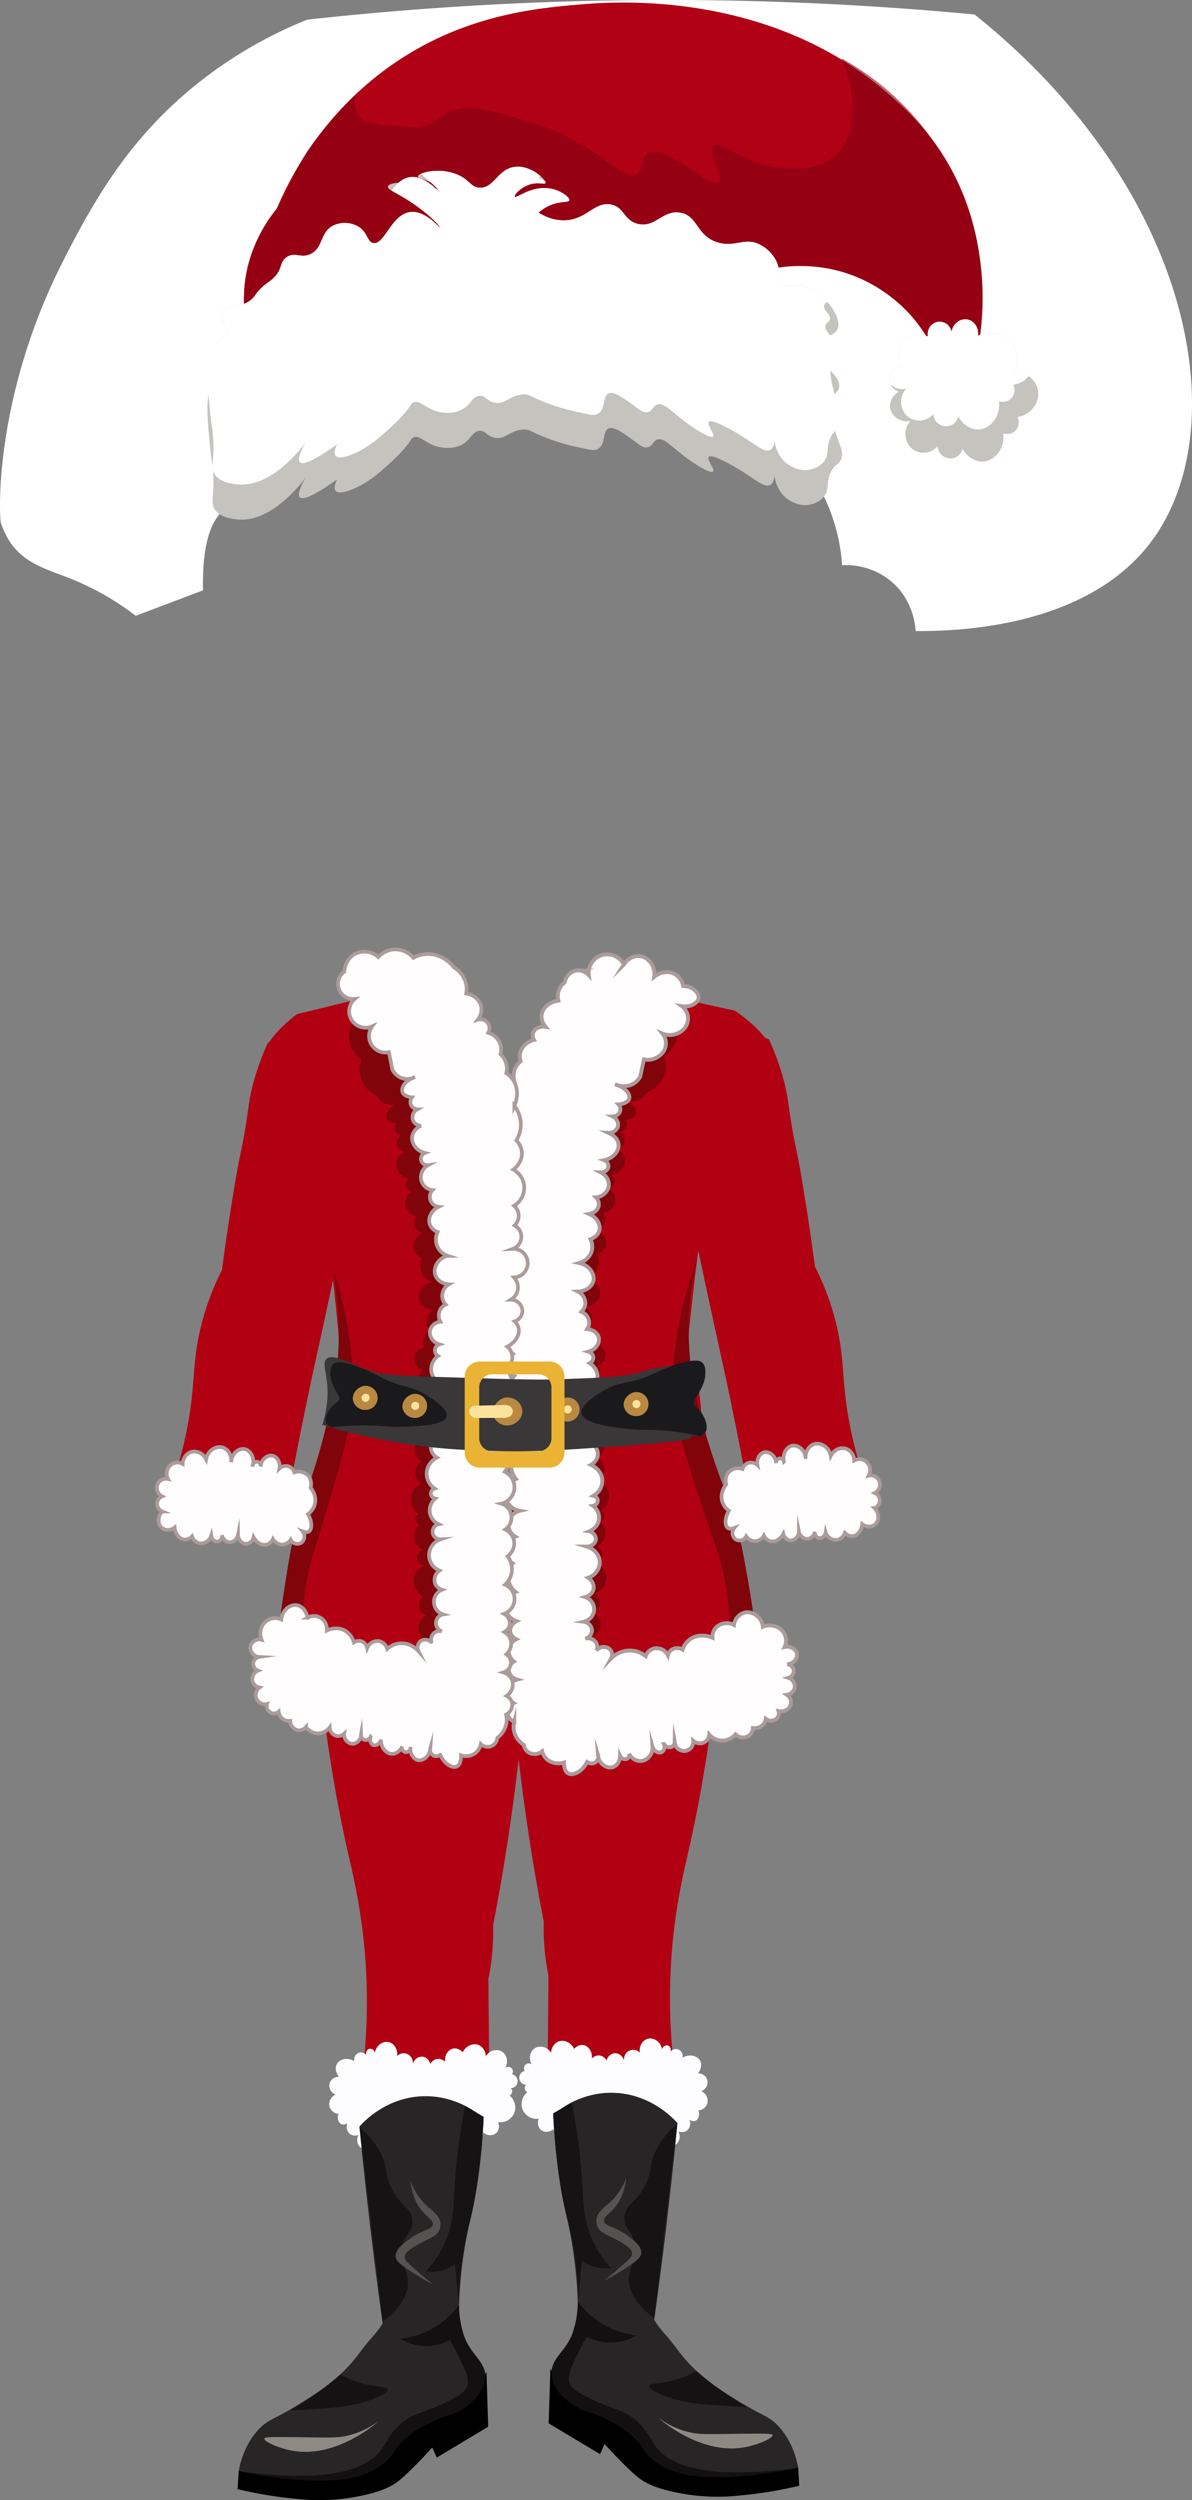 <svg id="costumes" xmlns="http://www.w3.org/2000/svg" viewBox="0 0 752.44 1577.21"><rect x="0" y="0" width="752.44" height="1577.21" fill="#808080" stroke="none"/><g id="_5" data-name="5"><path d="M704.77,1031.51c-5.17,61.76-13.63,107.07-20.6,137.52-3.48,15.23-10.47,43.72-11.53,82.69a369.51,369.51,0,0,0,2.47,54l-79.93,12.65q.32-35.37.62-70.76c-.91-4.49-1.7-9.43-2.24-14.77a153.43,153.43,0,0,1-.75-19.31q-5.58-28.68-10.17-59.41a1333.54,1333.54,0,0,1-13-133.92,143.93,143.93,0,0,1,135.09,11.31Z" transform="translate(-249.58 -1.23)" fill="#b20013"/><path d="M640.5,1347.06c-4.34,8.46-10.12,12.53-12.91,11.25-2.38-1.1-3.06-6.32-2.2-12.09a4.55,4.55,0,0,1-4.8,4.5,4.65,4.65,0,0,1-3.44-5.91c.86,4.16-2.09,7.9-5.49,8.16s-6.88-3-6.59-7.32a3.13,3.13,0,0,1-6-1.4c-2.65,2.48-6.51,2.32-8.52.14a6.2,6.2,0,0,1-.82-6.61,9.58,9.58,0,0,1-10.58-6.61,9.79,9.79,0,0,1,3.3-10.12,3,3,0,0,1-1.65-3,2.79,2.79,0,0,1,1-1.68,4.4,4.4,0,0,1-4.39-3.66,4.48,4.48,0,0,1,3.43-5.06,3.23,3.23,0,0,1,.14-3.66,3.1,3.1,0,0,1,4.26-.42c-2-3.42-1.25-7.6,1.23-9.7,3-2.57,8.41-1.83,11,2.39a8,8,0,0,1,4.26-7c3.45-1.59,8.18.15,10.3,4.5.18-.21,2.71-3,5.9-2.4s5.7,4.17,5.22,8.44a5.8,5.8,0,0,1,5.77-1.69,6,6,0,0,1,3.57,3.1,5.92,5.92,0,0,1,4.53-4.64c2.81-.49,5.83,1.57,6.59,4.92a6,6,0,0,1,3-6.47,5.75,5.75,0,0,1,6.87,1.13c-.64-4.05,1.65-7.77,4.81-8.72,3.77-1.15,8.5,1.76,9.2,6.75a3.06,3.06,0,0,1,3.84-2.53,3.1,3.1,0,0,1,1.51,3.79,4.35,4.35,0,0,1,5.09-1.26,4.55,4.55,0,0,1,2.47,5.2c4.51-2.83,9.71-1.18,11.26,2.11,1.07,2.27.42,5.35-1.51,7.73a5.76,5.76,0,0,1,5.9,4.22,5.93,5.93,0,0,1-3.84,7,6.57,6.57,0,0,1,3.84,7.74,6.29,6.29,0,0,1-5.63,4.36c1.13,3,0,5.85-1.92,6.61-1.68.67-3.48-.55-3.71-.71a5.87,5.87,0,0,1-1.65,6.89,5.78,5.78,0,0,1-5.35.57c1.89,3.45.3,7.58-2.61,8.71a5.87,5.87,0,0,1-7.14-3.23,2.36,2.36,0,1,1-4.67,0,3.74,3.74,0,0,1-3.85,2.67,3.83,3.83,0,0,1-3.29-4.08,8.17,8.17,0,0,1-9.07,4.93A8.35,8.35,0,0,1,640.5,1347.06Z" transform="translate(-249.58 -1.23)" fill="#fdfcff"/><path d="M677.22,1340.59q-3.81,39.57-8.9,80.65-2.75,22-5.76,43.56c.49.78,1.24,1.94,2.2,3.29a89.22,89.22,0,0,0,6.38,7.59c4,5,6.53,8.47,9,11.53,11.21,13.84,24.3,21.86,37,29.63,14.37,8.79,18.23,8.57,24.54,15.75,7.38,8.39,10.36,18.1,11.72,25.12a215.94,215.94,0,0,1-58.23,5.25c-14.67-.74-22.55-2.8-29.66-7.5-9-6-6.55-9.38-17.58-18-14.3-11.17-31.13-17.25-31.13-17.25-3.09-1.11-7-2.37-11-6-.95-.87-7-6.45-8.06-13.87-1.59-11.48,10.5-15.79,15.39-32.25.52-1.78,1.83-6.6.73-23.63a283.56,283.56,0,0,0-6.59-45,364.33,364.33,0,0,1-8.43-64.13c3.39-2.95,17.21-14.31,37.72-13.87C660.25,1322,674.76,1337.82,677.22,1340.59Z" transform="translate(-249.58 -1.23)" fill="#272526"/><path d="M753.39,1557.71q.36,5.82.73,11.63a268.87,268.87,0,0,1-44.68,6.75,128.92,128.92,0,0,1-39.92-4.13c-7.35-2-11.78-4.14-15.6-6.72-1-.69-3.89-2.69-12.6-11.52-4.26-4.32-7.69-8-10.07-10.63-1,2.1-1.93,4.21-2.89,6.31L595.91,1530q.55-17.25,1.1-34.5a59,59,0,0,0,13,17.25c14.41,13,26.08,9.54,41.2,23.63,7.93,7.38,5.32,8.89,12.36,14.62,11.86,9.65,25.51,10.48,41.75,11.25A174.14,174.14,0,0,0,753.39,1557.71Z" transform="translate(-249.58 -1.23)"/><path d="M737.28,1537.46c.33,1.8-9.62,6.47-19.23,7.88-27.49,4-52.7-18.48-52.55-18.75A50.45,50.45,0,0,0,684,1535.4c7.39,1.88,11.81,1.38,36.26,1.12C733.9,1536.38,737.09,1536.49,737.28,1537.46Z" transform="translate(-249.58 -1.23)" fill="#8e8a83"/><path d="M721,1519.74c-4.54-.26-12.48-.74-22.52-1.4-6-.4-22.74-1.63-35.44-8.44-1.23-.66-3.78-2.1-3.57-3.38.32-1.92,6.63-1.7,14-3.37a55.78,55.78,0,0,0,15.66-6.19c4.55,3.93,9.67,8,15.38,12.1S715.78,1516.7,721,1519.74Z" transform="translate(-249.58 -1.23)" fill="#151213"/><path d="M614.41,1453.23a52.66,52.66,0,0,0,37.08,21.23,32.39,32.39,0,0,1-19,4.5,31.61,31.61,0,0,1-12.36-3.65c-1.47,2.43-3.43,5.87-5.5,10.12-4.72,9.7-7,14.65-5.49,19.13,1,2.76,3.1,4.47,8.79,7.59,13.5,7.4,20.29,8.06,27.19,11.81,10.68,5.81,14.49,15.13,18.13,20.25,8.17,11.51,29.59,21.73,89,14.06-33.14,6.89-59.84,7.12-73.61,3.1-4.4-1.29-10.55-3.09-16.75-8.16-6.4-5.23-5.68-8.06-12.64-14.62s-14.25-9.94-19.5-12.38c-9.12-4.23-10.18-2.87-17-7-9-5.49-12-10.75-13.18-13.5a17.22,17.22,0,0,1-1.79-7c-.1-7,5-12.15,7.14-14.77C609.21,1478.78,613.82,1469.87,614.41,1453.23Z" transform="translate(-249.58 -1.23)" fill="#121011"/><path d="M677,1341.44a46.86,46.86,0,0,0-14.83,19.68c-2.7,7.05-1.22,8.88-4.12,16-5.5,13.57-13.57,13.8-14.28,22.5-.68,8.31,6.55,9.56,6.86,20.25.27,9.12-4.14,11.8-4.12,19.41,0,5.85,2.83,14.21,16,24.41Q669.79,1402.58,677,1341.44Z" transform="translate(-249.58 -1.23)" fill="#151313"/><path d="M610.56,1327.65a399.79,399.79,0,0,1,6.87,56c.37,8,.63,19.78,7.14,32.91A66.22,66.22,0,0,0,635.28,1432a26.41,26.41,0,0,1-14-2,25.81,25.81,0,0,1-4.39-2.53l-2.47,25.73a200.67,200.67,0,0,0-4.67-43.45c-1.87-8.36-3.81-14.28-6-27.28-1.87-10.86-2.8-20-3.3-25-.91-9.09-1.38-16.93-1.65-23.07Z" transform="translate(-249.58 -1.23)" fill="#151313"/><path d="M644.9,1375c-1,9.12-4,15-7.28,18.85-3.56,4.25-7.13,5.9-6.73,8.58.49,3.28,6.22,3.07,14,8.57,3.94,2.79,9.79,6.92,9.47,11.53-.24,3.49-4.74,6.36-13.73,12-4,2.48-7.44,4.36-9.89,5.62,5.62-4.5,10.22-8.5,13.73-11.67,2.86-2.57,4.17-3.86,4.12-5.62-.09-3.51-5.46-6.35-11.53-9.57-5.37-2.84-8.55-3.65-10.16-7.17a9.46,9.46,0,0,1-.83-4.64c.44-5,5.2-7.72,9.2-11.53A39.67,39.67,0,0,0,644.9,1375Z" transform="translate(-249.58 -1.23)" fill="#555352"/><path d="M448.9,1033.67c5.17,61.76,13.64,107.07,20.6,137.52,3.49,15.23,10.47,43.72,11.54,82.69a370.94,370.94,0,0,1-2.47,54l79.93,12.65-.63-70.76c.91-4.49,1.7-9.43,2.25-14.77a153.43,153.43,0,0,0,.75-19.31q5.58-28.68,10.17-59.41a1336.48,1336.48,0,0,0,13-133.92,144,144,0,0,0-135.1,11.31Z" transform="translate(-249.58 -1.23)" fill="#b20013"/><path d="M513.18,1349.22c4.34,8.46,10.11,12.53,12.91,11.25,2.38-1.1,3.06-6.32,2.19-12.09a4.56,4.56,0,0,0,4.81,4.5,4.64,4.64,0,0,0,3.43-5.91c-.85,4.16,2.1,7.9,5.5,8.16s6.88-3.05,6.59-7.32a3.13,3.13,0,0,0,6-1.4c2.64,2.48,6.51,2.32,8.52.14a6.22,6.22,0,0,0,.82-6.61,9.56,9.56,0,0,0,10.57-6.61,9.77,9.77,0,0,0-3.29-10.12,3,3,0,0,0,1.65-3,2.74,2.74,0,0,0-1-1.68,4.41,4.41,0,0,0,4.4-3.66,4.48,4.48,0,0,0-3.43-5.06,3.27,3.27,0,0,0-.14-3.66,3.1,3.1,0,0,0-4.26-.42c2-3.42,1.25-7.6-1.23-9.7-3-2.57-8.41-1.83-11,2.39a8,8,0,0,0-4.26-7c-3.45-1.59-8.19.15-10.3,4.5-.18-.21-2.71-3-5.9-2.4s-5.71,4.17-5.22,8.44a5.8,5.8,0,0,0-5.77-1.69,6,6,0,0,0-3.57,3.1,5.94,5.94,0,0,0-4.53-4.64c-2.81-.49-5.84,1.57-6.6,4.92a6,6,0,0,0-3-6.47,5.74,5.74,0,0,0-6.86,1.13c.64-4-1.66-7.77-4.81-8.72-3.78-1.15-8.5,1.76-9.2,6.75a3.06,3.06,0,0,0-3.85-2.53,3.13,3.13,0,0,0-1.51,3.79,4.34,4.34,0,0,0-5.08-1.26,4.55,4.55,0,0,0-2.47,5.2c-4.51-2.83-9.71-1.18-11.26,2.11-1.07,2.27-.42,5.35,1.51,7.73a5.78,5.78,0,0,0-5.91,4.22,5.94,5.94,0,0,0,3.85,7,6.57,6.57,0,0,0-3.85,7.74,6.31,6.31,0,0,0,5.63,4.36c-1.13,3,.05,5.85,1.93,6.61,1.68.67,3.47-.55,3.7-.71a5.89,5.89,0,0,0,1.65,6.89,5.8,5.8,0,0,0,5.36.57c-1.9,3.45-.3,7.58,2.61,8.71,2.46,1,5.7-.29,7.14-3.23a2.61,2.61,0,0,0,1.78,2.67,2.64,2.64,0,0,0,2.89-2.67,3.74,3.74,0,0,0,3.84,2.67,3.83,3.83,0,0,0,3.3-4.08,8.17,8.17,0,0,0,9.06,4.93A8.35,8.35,0,0,0,513.18,1349.22Z" transform="translate(-249.58 -1.23)" fill="#fdfcff"/><path d="M476.46,1342.75q3.81,39.57,8.9,80.65,2.75,22,5.76,43.56c-.49.78-1.24,1.94-2.21,3.29a89.76,89.76,0,0,1-6.37,7.59c-4,5-6.53,8.47-9,11.53-11.21,13.84-24.3,21.86-37,29.63-14.36,8.79-18.23,8.57-24.53,15.75-7.39,8.39-10.36,18.1-11.72,25.12a215.94,215.94,0,0,0,58.23,5.25c14.66-.74,22.55-2.8,29.66-7.5,9-6,6.54-9.38,17.58-18,14.29-11.17,31.13-17.25,31.13-17.25,3.09-1.11,7-2.37,11-6,1-.87,7-6.45,8-13.87,1.6-11.48-10.49-15.79-15.38-32.25-.53-1.78-1.83-6.6-.73-23.63a281.07,281.07,0,0,1,6.59-45,364.51,364.51,0,0,0,8.42-64.13c-3.39-3-17.21-14.31-37.72-13.87C493.43,1324.13,478.92,1340,476.46,1342.75Z" transform="translate(-249.58 -1.23)" fill="#272526"/><path d="M400.29,1559.87q-.37,5.82-.74,11.63a269.17,269.17,0,0,0,44.68,6.75,128.9,128.9,0,0,0,39.92-4.13c7.35-2,11.79-4.14,15.61-6.72,1-.69,3.89-2.69,12.6-11.52,4.26-4.32,7.69-8,10.07-10.63l2.89,6.31,32.44-19.44q-.54-17.25-1.1-34.5a58.64,58.64,0,0,1-13,17.25c-14.4,13-26.08,9.54-41.2,23.63-7.92,7.38-5.31,8.89-12.36,14.62-11.85,9.65-25.51,10.48-41.75,11.25A174.1,174.1,0,0,1,400.29,1559.87Z" transform="translate(-249.58 -1.23)"/><path d="M416.4,1539.62c-.33,1.8,9.62,6.47,19.23,7.88,27.49,4,52.7-18.48,52.55-18.75a50.45,50.45,0,0,1-18.49,8.81c-7.39,1.88-11.81,1.38-36.26,1.12C419.77,1538.54,416.58,1538.65,416.4,1539.62Z" transform="translate(-249.58 -1.23)" fill="#8e8a83"/><path d="M432.7,1521.9c4.53-.26,12.48-.74,22.52-1.4,5.94-.4,22.74-1.63,35.43-8.44,1.23-.66,3.78-2.1,3.57-3.38-.31-1.92-6.62-1.7-14-3.37a55.78,55.78,0,0,1-15.66-6.19c-4.56,3.93-9.68,8-15.38,12.1S437.9,1518.86,432.7,1521.9Z" transform="translate(-249.58 -1.23)" fill="#151213"/><path d="M539.27,1455.39a52.66,52.66,0,0,1-37.08,21.23,32.39,32.39,0,0,0,18.95,4.5,31.67,31.67,0,0,0,12.36-3.65c1.46,2.43,3.42,5.87,5.49,10.12,4.73,9.7,7.06,14.65,5.5,19.13-1,2.76-3.1,4.47-8.79,7.59-13.5,7.4-20.29,8.06-27.19,11.81-10.69,5.81-14.5,15.13-18.13,20.25-8.17,11.51-29.6,21.73-89,14.06,33.14,6.89,59.84,7.12,73.61,3.1,4.4-1.29,10.54-3.09,16.75-8.16,6.4-5.23,5.67-8.06,12.64-14.62s14.24-9.94,19.5-12.38c9.12-4.23,10.17-2.87,17-7,9.05-5.49,12-10.75,13.18-13.5a17.38,17.38,0,0,0,1.79-7c.1-7-5-12.15-7.14-14.77C544.47,1480.94,539.85,1472,539.27,1455.39Z" transform="translate(-249.58 -1.23)" fill="#121011"/><path d="M476.64,1343.6a46.87,46.87,0,0,1,14.84,19.68c2.7,7,1.22,8.88,4.12,16,5.49,13.57,13.57,13.8,14.28,22.5.68,8.31-6.55,9.56-6.87,20.25-.27,9.12,4.15,11.8,4.12,19.41,0,5.85-2.82,14.21-16,24.41Q483.88,1404.74,476.64,1343.6Z" transform="translate(-249.58 -1.23)" fill="#151313"/><path d="M543.11,1329.81a401,401,0,0,0-6.86,56c-.37,8-.63,19.78-7.14,32.91a65.9,65.9,0,0,1-10.72,15.47,25.41,25.41,0,0,0,18.41-4.5l2.47,25.73a200.67,200.67,0,0,1,4.67-43.45c1.87-8.36,3.81-14.28,6-27.28,1.87-10.86,2.8-20,3.3-25,.9-9.09,1.38-16.93,1.65-23.07Z" transform="translate(-249.58 -1.23)" fill="#151313"/><path d="M508.78,1377.2c1,9.12,4,15,7.28,18.85,3.56,4.25,7.13,5.9,6.73,8.58-.49,3.28-6.22,3.07-14,8.57-3.94,2.79-9.79,6.92-9.48,11.53.24,3.49,4.75,6.36,13.74,12,4,2.48,7.44,4.36,9.89,5.62-5.62-4.5-10.22-8.5-13.74-11.67-2.85-2.57-4.17-3.86-4.12-5.62.1-3.51,5.47-6.35,11.54-9.57,5.37-2.84,8.54-3.65,10.16-7.17a9.46,9.46,0,0,0,.83-4.64c-.44-5-5.2-7.72-9.21-11.53A39.8,39.8,0,0,1,508.78,1377.2Z" transform="translate(-249.58 -1.23)" fill="#555352"/><path d="M713.58,638.84c12.92,9.09,26.51,21.56,24.41,34.08-2,12.08-16,12.4-29.38,27-12.52,13.7-10.1,24.41-18.92,95.4-.38,3.07-1.65,13.2-3.18,26.88-.94,8.34-1.66,15.18-2.13,19.68a64.11,64.11,0,0,0,1.06,19.2,66.35,66.35,0,0,0,3.13,10.4c4.79,12.83,2.21,21.16,6.07,34.87,8.38,29.74,15.2,35.33,21.26,62.44,1.46,6.51.82,5.09,4.26,24.75,3.75,21.48,7.26,38.93,9.72,50.62-6.24,4.06-72.85,46.56-108.13,24.19-12.78-8.1-18.57-22.88-23.09-85.5-3.9-54.15-2.56-84.39-2.43-137.81.21-84.22,3.71-126.81,14-152.43,12.23-30.53,29.62-53,42.33-67.21Z" transform="translate(-249.58 -1.23)" fill="#b20013"/><path d="M710,1046.23a193,193,0,0,0-3.24-49.5c-3.09-15.69-6-20.39-17.41-55.5-12.06-37.28-14.29-49.16-14.83-55.49-.09-1.16-.12-2-.16-2.63-.27-5-1.12-25,5.22-53.71a255.1,255.1,0,0,1,10.08-34.08,195.08,195.08,0,0,0-5.31,49c.12,5.87.49,11.48,1.06,16.8.88,6.2,2.33,15.13,4.75,25.78a365.13,365.13,0,0,0,11.34,39c10.94,31.26,12.16,34.14,14.37,42.94,2.14,8.5,3.28,14.91,5.47,27.19,2.72,15.23,4.51,28,5.67,37.12Z" transform="translate(-249.58 -1.23)" fill="#80040a"/><path d="M724.24,1028.13a9.25,9.25,0,0,0-7.09,7.88,9.77,9.77,0,0,0-9.72.37,8.24,8.24,0,0,0-3.84,7.69c-.44-.2-7.08-3.12-13.17.37a12.51,12.51,0,0,0-5.67,7.13,6.73,6.73,0,0,0-5.67-.56,5.91,5.91,0,0,0-3.64,4.12,7.88,7.88,0,0,0-8.5-4.31,7.32,7.32,0,0,0-5.47,4.87,16.39,16.39,0,0,0-9.72-3.56,16.67,16.67,0,0,0-12.15,5.06,4.93,4.93,0,0,0-1.42-6.37,5.94,5.94,0,0,0-7.89,1.31,5.16,5.16,0,0,0-.81-5.81,6.2,6.2,0,0,0-6.28-1.69,5.7,5.7,0,0,0,4.25-5.06,5.82,5.82,0,0,0-5.06-5.63,8.41,8.41,0,0,0,6.48-7.68,8.29,8.29,0,0,0-5.67-7.88c.43-.12,3.65-1,4.86-3.93s0-6.23-3-8.25a10.73,10.73,0,0,0,7.29-9c.34-4.67-3-9.14-8.1-10.69,3.19,0,5.69-2.31,5.67-4.88a5.13,5.13,0,0,0-4.25-4.68c.44-.18,5-2.07,6.07-6.75a9.24,9.24,0,0,0-3.64-9.38,3.48,3.48,0,0,0,3-3.56,3.44,3.44,0,0,0-2.63-2.81,10.9,10.9,0,0,0,5.47-10.5c-.7-6.24-6.83-8.9-7.09-9,.44-.25,3.73-2.13,4.25-5.81a8.09,8.09,0,0,0-4.45-8.07c3.25-1.86,5.08-5.09,4.66-8.25a8.13,8.13,0,0,0-3-5.06,5.06,5.06,0,0,0,1.82-5.81,5.31,5.31,0,0,0-2.83-2.63c3.89-.73,6.6-3.9,6.48-7.31a7.42,7.42,0,0,0-5.47-6.56,9.6,9.6,0,0,0,2.63-6.38c0-5.06-4.44-8-4.86-8.25a4,4,0,0,0,2.23-3.75,4.11,4.11,0,0,0-3-3.56c4.92-1.33,7.47-5.82,6.28-9.37-.87-2.6-3.7-4.55-7.09-4.88a7.49,7.49,0,0,0,.61-6.75,8.18,8.18,0,0,0-4.25-4.12,8.06,8.06,0,0,0,2.43-5.25,8.45,8.45,0,0,0-4.66-7.5c4.53-.22,8.37-2.69,9.52-6,1.58-4.55-2-10.56-8.71-12a11.81,11.81,0,0,0,7.29-6,10.4,10.4,0,0,0-.2-9c.64-.24,4.33-1.68,5.47-5.06,1.28-3.81-1.16-8.62-6.28-10.88,3.24-.53,5.68-2.77,6.07-5.44a6.32,6.32,0,0,0-1.82-5.06,9.09,9.09,0,0,0,7.69-5.62c1.32-3.72-.57-8.06-4.65-10.13,2.61.06,4.7-1.71,4.86-3.75a4.17,4.17,0,0,0-2.64-3.93c6-1.26,9.65-6.14,8.91-10.5-.76-4.54-5.95-6.63-6.27-6.75a6.12,6.12,0,0,0,5.67-3.19c1.15-2.47-.07-5.67-3-7.13a5.15,5.15,0,0,0,4.66-3.18,4.74,4.74,0,0,0-.81-4.32c.3,0,5.61-.59,6.68-3.37.92-2.4-1.34-6.35-6.48-8.56a12.5,12.5,0,0,0,7.09-.25,11.49,11.49,0,0,0,6.37-5.35,19.22,19.22,0,0,0,10-8.61,16.51,16.51,0,0,0,.53-13.92c1-.64,7.43-4.76,8.49-12.48a16.78,16.78,0,0,0-3.18-12l.89-5.64A68.37,68.37,0,0,1,667.1,636c-1.42-.38-2.83-.83-4.25-1.21-.28-.08-1.25-.26-2.08-.42l-.95.21c-2.66.67-5.28,1.5-7.94,2.2a27.15,27.15,0,0,1-5.9.87A57.49,57.49,0,0,1,631.23,650c-2.28,1.4-4.64,2.64-6.91,4l-.45.3c-.46.41-.9.82-1.11,1-8,8.66-20.53,9.47-30.46,4.7a5.18,5.18,0,0,0-1.7,2A5.64,5.64,0,0,0,591,667c-.66.16-5.92,1.53-8.1,6.37a10.25,10.25,0,0,0-.4,7.13,12.21,12.21,0,0,0-4,6.18,11.31,11.31,0,0,0,0,5.82,15.75,15.75,0,0,0-5.47,5.25c-4.23,6.88-.68,14.41-.2,15.37a18.21,18.21,0,0,0-4.46,9.94,17.87,17.87,0,0,0,3,11.81,11.77,11.77,0,0,0-3.85,7.5C567,749,573,753,573.39,753.27c-.42.2-7,3.63-7.5,10.68A13,13,0,0,0,573,776.14a8.36,8.36,0,0,0-3.24,6.37,8.22,8.22,0,0,0,2.84,6,8,8,0,0,0-4.66,7.88,8.27,8.27,0,0,0,5.87,6.94c-5.3-.17-9.8,3.64-10.12,8.43-.34,4.94,3.86,9.31,9.31,9.57a8.93,8.93,0,0,0-2.63,7.68,9.45,9.45,0,0,0,4.86,6.38c-4.64.11-8.14,3.51-8.1,7.12,0,2.83,2.22,5.51,5.47,6.56a7.89,7.89,0,0,0-2.84,4.32c-.93,4.08,2.17,8.9,7.9,11.62a8.73,8.73,0,0,0-3.44,7.13,8.91,8.91,0,0,0,4.25,6.75c-.75.82-5.62,6.34-4.05,13.31a14.22,14.22,0,0,0,3.24,6.19,8.54,8.54,0,0,0-5.87,9,9,9,0,0,0,7.89,7.5c-3.56.77-5.94,3.79-5.67,6.93a6.87,6.87,0,0,0,5.47,5.82,12.81,12.81,0,0,0-2.83,6A13.4,13.4,0,0,0,579.46,944a10.56,10.56,0,0,0-6.68,11.25,11.08,11.08,0,0,0,9.11,8.81,9.41,9.41,0,0,0-7.09,7.5,8.88,8.88,0,0,0,4.26,8.81c-.44.19-5.14,2.27-6.08,7.13a9.59,9.59,0,0,0,4.46,9.75,12.94,12.94,0,0,0-2.84,10.31,13.29,13.29,0,0,0,4.66,7.69,10.06,10.06,0,0,0-6.68,8.24c-.39,4.33,2.57,8.54,7.29,10.13-3,1.59-4.54,4.61-3.85,7.31a6.84,6.84,0,0,0,3.64,4.13,9,9,0,0,0-4.45,5.06,8.54,8.54,0,0,0,3,9c-.3.18-3.13,2-3.24,5.06-.11,2.79,2,5.45,5.26,6.38a10.13,10.13,0,0,0-4.85,2.91,26.74,26.74,0,0,1,6.08,5.86c.55.73,1.09,1.46,1.64,2.18,3.73,1,7.48,1.85,11.27,2.6q4.5.9,9.06,1.57l.79.13c1.6.16,3.2.33,4.8.46a169.32,169.32,0,0,0,18.3.52c2.9-.08,5.8-.23,8.7-.47,1.25-.1,2.5-.23,3.75-.35l.75-.11a153.84,153.84,0,0,0,17.47-3.64q4.19-1.12,8.28-2.47,2.07-.69,4.11-1.41c.55-.2,1.18-.49,1.79-.7a172.76,172.76,0,0,0,15.77-7.54c6.15-3.35,11.81-7.22,17.64-11-5.32,3.46-.39.25.86-.7,1.61-1.23,3.21-2.48,4.78-3.75q4.51-3.66,8.81-7.54a18.07,18.07,0,0,1,2.67-13.89,23.39,23.39,0,0,1,4.65-5A8.16,8.16,0,0,0,724.24,1028.13Z" transform="translate(-249.58 -1.23)" fill="#80040a"/><path d="M637.88,685.27a12.84,12.84,0,0,0,9.42.56,11.56,11.56,0,0,0,6.38-5.34q1.19-5.47,2.39-10.93a12.15,12.15,0,0,0,12.21-4.8,9.68,9.68,0,0,0-.53-11.52,12.21,12.21,0,0,0,14.33-3.84A9.72,9.72,0,0,0,680,636c5.81.91,10.29-2.4,10.61-5.28s-3.55-7.36-9.73-7.44A11.24,11.24,0,0,0,676,616c-3.92-2.42-9.35-1.9-13.44,1.44.87-6.49-3.37-12.13-8.64-13-3.93-.62-8.13,1.48-10.56,5.28a11.71,11.71,0,0,0-22.08,6.72c-.16-.18-3.47-3.77-8.16-2.88a8.89,8.89,0,0,0-7,7.32,11.48,11.48,0,0,0-4.05,6,10.87,10.87,0,0,0,0,5.62c-5.52.68-9.76,4.28-10.53,8.63-.71,4.06,1.89,7.23,2.43,7.87-3.42-.57-6.61.94-7.69,3.38a5.62,5.62,0,0,0,.4,4.87c-.66.16-5.92,1.54-8.1,6.38a10.22,10.22,0,0,0-.4,7.12,12.25,12.25,0,0,0-4,6.19,11.38,11.38,0,0,0,0,5.81,15.84,15.84,0,0,0-5.47,5.25c-4.23,6.89-.68,14.41-.2,15.38a18.06,18.06,0,0,0-4.45,9.93,17.88,17.88,0,0,0,3,11.81,11.77,11.77,0,0,0-3.84,7.5c-.54,6.58,5.53,10.66,5.87,10.88-.42.21-7,3.63-7.49,10.69a13,13,0,0,0,7.08,12.18,8.44,8.44,0,0,0-3.24,6.38,8.25,8.25,0,0,0,2.84,6,8,8,0,0,0-4.66,7.87,8.25,8.25,0,0,0,5.87,6.94c-5.3-.16-9.8,3.64-10.12,8.44s3.86,9.31,9.31,9.56a8.94,8.94,0,0,0-2.63,7.69A9.39,9.39,0,0,0,571,825.7c-4.64.11-8.14,3.51-8.1,7.13,0,2.82,2.22,5.5,5.47,6.56a7.94,7.94,0,0,0-2.84,4.31c-.92,4.08,2.17,8.91,7.9,11.63a8.7,8.7,0,0,0-3.44,7.12,8.9,8.9,0,0,0,4.25,6.75c-.75.82-5.62,6.34-4.05,13.31a14.16,14.16,0,0,0,3.24,6.19,8.57,8.57,0,0,0-5.87,9,9,9,0,0,0,7.89,7.5c-3.56.77-5.94,3.79-5.66,6.94a6.84,6.84,0,0,0,5.46,5.81,12.9,12.9,0,0,0-2.83,6,13.42,13.42,0,0,0,2.83,10.31,10.57,10.57,0,0,0-6.68,11.25,11.1,11.1,0,0,0,9.11,8.81,9.41,9.41,0,0,0-7.08,7.5,8.89,8.89,0,0,0,4.25,8.82c-.44.18-5.14,2.27-6.08,7.12a9.59,9.59,0,0,0,4.46,9.75,13,13,0,0,0-2.84,10.31,13.25,13.25,0,0,0,4.66,7.69,10.09,10.09,0,0,0-6.68,8.25c-.39,4.33,2.58,8.53,7.29,10.12-3,1.6-4.54,4.62-3.85,7.32a6.87,6.87,0,0,0,3.64,4.12,9.05,9.05,0,0,0-4.45,5.06,8.54,8.54,0,0,0,3,9c-.29.18-3.13,2-3.24,5.07-.1,2.78,2,5.45,5.26,6.37-.47.12-4.59,1.24-6.07,4.88-1.38,3.39.13,7.56,3.85,9.93a7,7,0,0,0-3.85,4.5c-.59,2.8,1.1,5.84,4.25,7.31a12.75,12.75,0,0,0-.2,5.63c1,5.23,5.13,8.22,6.27,9a6.46,6.46,0,0,0,4.26,5.25,7.31,7.31,0,0,0,7.29-1.31,9.82,9.82,0,0,0,4.25,6,11.88,11.88,0,0,0,9.52,1.12c0,.32-.12,5.55,2.83,6.94s8.63-1,11.74-7.31a4.73,4.73,0,0,0,4.66.56,4.07,4.07,0,0,0,2.23-4.88c.38,5.36,5.33,8.49,8.91,7.69,2.7-.6,5-3.54,5.06-7.12a3.4,3.4,0,0,0,4.46,1.68,2.81,2.81,0,0,0,1.21-3.18,8.2,8.2,0,0,0,7.09,4.68c4,0,8-3.91,7.69-9,.84,2.92,3.91,4.13,5.67,3.38,1.48-.63,2.43-2.82,1.62-5.06a3.87,3.87,0,0,0,4.86,1.68,3.28,3.28,0,0,0,1.82-3.56,6.05,6.05,0,0,0,6.48,6.19,5.89,5.89,0,0,0,5.27-6.38,6.68,6.68,0,0,0,5.26,1.5,6,6,0,0,0,4.86-5.43,10.94,10.94,0,0,0,7.49,3.75,11.44,11.44,0,0,0,9.12-3.94,6.68,6.68,0,0,0,6.07,1.87,6.12,6.12,0,0,0,4.86-5.81,7.76,7.76,0,0,0,5.67-1.5,6.52,6.52,0,0,0,2.43-4.31,5.37,5.37,0,0,0,6.08.37,4.5,4.5,0,0,0,2-5.25,6.54,6.54,0,0,0,7.49-3.56,5.68,5.68,0,0,0-2.23-6.75,6,6,0,0,0,4.86-4.12,5.71,5.71,0,0,0-3.84-6.56,4.6,4.6,0,0,0,3.24-5.25,4.81,4.81,0,0,0-4.05-3.38c4.08-.22,6.77-3.71,6.07-6.75-.64-2.79-4.07-4.9-7.69-4.12a9.4,9.4,0,0,0-2.84-11.44,11.27,11.27,0,0,0-10.93-1.31c-.59-6.08-6.35-9.89-11.14-9a9.25,9.25,0,0,0-7.09,7.87,9.78,9.78,0,0,0-9.72.38,8.22,8.22,0,0,0-3.84,7.68c-.44-.2-7.08-3.12-13.16.38a12.45,12.45,0,0,0-5.67,7.12,6.75,6.75,0,0,0-5.67-.56,6,6,0,0,0-3.65,4.13,7.9,7.9,0,0,0-8.5-4.32,7.33,7.33,0,0,0-5.47,4.88,16.22,16.22,0,0,0-9.72-3.56,16.63,16.63,0,0,0-12.15,5.06,4.93,4.93,0,0,0-1.42-6.38,5.94,5.94,0,0,0-7.89,1.32,5.16,5.16,0,0,0-.81-5.82A6.21,6.21,0,0,0,619,1035a5.71,5.71,0,0,0,4.25-5.07,5.79,5.79,0,0,0-5.06-5.62,8.4,8.4,0,0,0,6.48-7.69,8.27,8.27,0,0,0-5.67-7.87c.43-.12,3.65-1.06,4.86-3.94s0-6.23-3-8.25a10.71,10.71,0,0,0,7.29-9c.34-4.67-3-9.14-8.1-10.69,3.19,0,5.69-2.31,5.67-4.87a5.14,5.14,0,0,0-4.25-4.69c.44-.17,5-2.07,6.07-6.75a9.2,9.2,0,0,0-3.64-9.37,3.51,3.51,0,0,0,3-3.57,3.45,3.45,0,0,0-2.64-2.81,10.89,10.89,0,0,0,5.47-10.5c-.7-6.23-6.83-8.89-7.09-9a8.46,8.46,0,0,0,4.26-5.81,8.09,8.09,0,0,0-4.46-8.06c3.26-1.86,5.09-5.09,4.66-8.25a8.19,8.19,0,0,0-3-5.07,5,5,0,0,0,1.82-5.81,5.24,5.24,0,0,0-2.83-2.62c3.89-.73,6.61-3.9,6.48-7.31a7.43,7.43,0,0,0-5.47-6.57,9.54,9.54,0,0,0,2.63-6.37c0-5.06-4.44-8-4.86-8.25a4,4,0,0,0,2.23-3.75,4.08,4.08,0,0,0-3-3.56c4.92-1.33,7.47-5.83,6.28-9.38-.87-2.6-3.7-4.55-7.09-4.87a7.51,7.51,0,0,0,.61-6.75,8.21,8.21,0,0,0-4.25-4.13,8,8,0,0,0,2.43-5.25,8.44,8.44,0,0,0-4.66-7.5c4.53-.22,8.37-2.68,9.52-6,1.58-4.55-2-10.56-8.71-12a11.81,11.81,0,0,0,7.29-6,10.33,10.33,0,0,0-.2-9c.65-.24,4.33-1.68,5.47-5.06,1.28-3.81-1.16-8.61-6.28-10.87,3.24-.54,5.68-2.78,6.07-5.44a6.3,6.3,0,0,0-1.82-5.06,9.13,9.13,0,0,0,7.7-5.63c1.31-3.71-.57-8-4.66-10.12,2.61.06,4.7-1.71,4.86-3.75a4.16,4.16,0,0,0-2.63-3.94c6-1.26,9.64-6.14,8.91-10.5-.77-4.54-6-6.62-6.28-6.75a6.09,6.09,0,0,0,5.67-3.19c1.15-2.47-.07-5.67-3-7.12a5.16,5.16,0,0,0,4.66-3.19A4.68,4.68,0,0,0,640,698c.3,0,5.61-.6,6.68-3.38S644.66,687.15,637.88,685.27Z" transform="translate(-249.58 -1.23)" fill="#fffdfd" stroke="#ac9b9b" stroke-miterlimit="10" stroke-width="2.44"/><path d="M793.9,930.65A254.86,254.86,0,0,1,786,900c-5.32-27.38-3-39.6-8.22-62.13A166.36,166.36,0,0,0,764,800.22c-3.07-23.24-6.15-42.49-8.53-56.5-.87-5.11-1.39-8-1.87-10.45-1-5.11-1.79-8.82-2-9.92-2.3-10.61-4-23.62-4.63-27.87-1.33-8.86-4.38-21.69-12-38.64-2.25-.86-24-8.84-41.44,2.9-14.56,9.81-19,28.66-20.24,33.82-.18.75-.31,1.37-.4,1.8,3.63,23.46,7.12,42.85,9.76,56.76,4,21,7.8,38.73,15.43,74.07,6.42,29.72,7.54,34,11.73,54.1q5.58,26.85,10.57,53Z" transform="translate(-249.58 -1.23)" fill="#b20013"/><path d="M770.79,967.89a6.74,6.74,0,0,0,7.17,4.75,6.54,6.54,0,0,0,4.94-4.35,6.45,6.45,0,0,0,4.67,2.05c3-.18,5.92-3.28,6.27-7.59,2.61,2,6,1.94,8.07.2,2.65-2.23,2.94-7.18-.27-10.31a5.32,5.32,0,0,0,3.25-5.39,5.23,5.23,0,0,0-3.12-4.18,5.92,5.92,0,0,0,3-7.08,5.72,5.72,0,0,0-6.77-3.83,7.25,7.25,0,0,0-1.48-8.76,6.8,6.8,0,0,0-7.73-.78,8.17,8.17,0,0,0-4.72-7.3c-3.54-1.46-8.07.29-10.07,4.38-1-5.67-6.43-8.79-10.59-7.42-3.29,1.09-5.69,4.93-5.28,9.24-.1-5.42-4.75-8.95-8.43-8.26-3.45.65-6.44,5.1-5.24,10a2.6,2.6,0,0,0-3.2-1.92,2.64,2.64,0,0,0-1.71,2.89c-.3-4.73-4.47-7.59-7.63-6.8-2.73.68-4.95,4.17-4.22,8.07a5.81,5.81,0,0,0-6.11-1.24,6.14,6.14,0,0,0-3.32,3.71,8,8,0,0,0-9.23,2.66,8.5,8.5,0,0,0-1,7c-.32.36-4.11,4.81-2.66,10.44a11.17,11.17,0,0,0,4.3,6.19c-2.83,5-2.59,9.54-.62,10.91.27.19,1.47,1,4,0a5,5,0,0,0,1.06,7.28,4.77,4.77,0,0,0,6.51-2,6.85,6.85,0,0,0,4.89,3,6.69,6.69,0,0,0,6.27-3.47,6.68,6.68,0,0,0,3.63,3.41c2.92,1,6.64-.78,8.6-4.51a5.3,5.3,0,0,0,4.4,4.12c2.62.22,5.36-2.23,5.43-5.68.63,3.17,3.49,5.12,6.07,4.62a5.37,5.37,0,0,0,4-4.5,3.89,3.89,0,0,0,2.2,4C767.92,972.05,770.39,970.61,770.79,967.89Z" transform="translate(-249.58 -1.23)" fill="#fffdfd" stroke="#ac9b9b" stroke-miterlimit="10" stroke-width="2.32"/><path d="M437,641c-11.69,9.09-24,21.56-22.08,34.08,1.83,12.08,14.5,12.4,26.57,27,11.32,13.7,9.13,24.41,17.11,95.4.34,3.07,1.49,13.2,2.88,26.88.85,8.34,1.5,15.18,1.92,19.68a70.79,70.79,0,0,1-1,19.2,72.45,72.45,0,0,1-2.82,10.4c-4.34,12.83-2,21.16-5.5,34.87-7.57,29.74-13.74,35.33-19.22,62.44-1.32,6.51-.75,5.09-3.85,24.75-3.39,21.48-6.57,38.93-8.79,50.62,5.64,4.06,65.88,46.56,97.78,24.19,11.56-8.1,16.79-22.88,20.88-85.5,3.53-54.15,2.31-84.39,2.19-137.81-.18-84.22-3.35-126.81-12.63-152.43a232.88,232.88,0,0,0-38.28-67.21Z" transform="translate(-249.58 -1.23)" fill="#b20013"/><path d="M440.21,1048.39a212.39,212.39,0,0,1,2.93-49.5c2.79-15.69,5.47-20.39,15.74-55.5,10.91-37.28,12.92-49.16,13.41-55.49.09-1.16.11-2,.14-2.63.25-5,1-25-4.71-53.71a276,276,0,0,0-9.12-34.08,214.84,214.84,0,0,1,4.8,49c-.1,5.87-.44,11.48-1,16.8-.79,6.2-2.1,15.13-4.29,25.78a394.69,394.69,0,0,1-10.25,39c-9.9,31.26-11,34.14-13,42.94-1.94,8.5-3,14.91-4.95,27.19-2.45,15.23-4.08,28-5.13,37.12Z" transform="translate(-249.58 -1.23)" fill="#80040a"/><path d="M428.72,1035.32a19.69,19.69,0,0,1,2.41,13.89q3.89,3.87,8,7.54,2.15,1.9,4.33,3.75c1.13,1,5.59,4.16.78.71,5.26,3.78,10.39,7.65,15.94,11a149.5,149.5,0,0,0,14.27,7.54c.55.21,1.12.5,1.62.7,1.23.48,2.47,1,3.71,1.41q3.7,1.35,7.49,2.47A128.18,128.18,0,0,0,503,1088l.68.11c1.13.12,2.26.25,3.39.35,2.62.24,5.24.39,7.87.47a138.36,138.36,0,0,0,16.54-.52c1.45-.13,2.9-.3,4.34-.46l.72-.13q4.13-.68,8.19-1.57c3.43-.75,6.83-1.63,10.2-2.6l1.47-2.18a25.56,25.56,0,0,1,5.51-5.86,9,9,0,0,0-4.39-2.91,6.64,6.64,0,0,0,4.76-6.38,6.78,6.78,0,0,0-2.93-5.06,9.07,9.07,0,0,0,2.75-9,8.71,8.71,0,0,0-4-5.06,6.64,6.64,0,0,0,3.3-4.13,6.9,6.9,0,0,0-3.48-7.31,10.09,10.09,0,0,0,6.59-10.13,9.91,9.91,0,0,0-6-8.24,13.54,13.54,0,0,0,4.21-7.69,13.88,13.88,0,0,0-2.57-10.31,10,10,0,0,0,4-9.75,10.24,10.24,0,0,0-5.49-7.13,9.22,9.22,0,0,0,3.84-8.81,9.06,9.06,0,0,0-6.41-7.5,10.56,10.56,0,0,0,8.24-8.81,10.75,10.75,0,0,0-6-11.25,14.42,14.42,0,0,0,2.57-10.32,13.52,13.52,0,0,0-2.57-6,6.55,6.55,0,0,0-.18-12.75,8.52,8.52,0,0,0,7.14-7.5,8.62,8.62,0,0,0-5.31-9,14.73,14.73,0,0,0,2.93-6.19c1.42-7-3-12.49-3.66-13.31a8.68,8.68,0,0,0,.73-13.88c5.18-2.71,8-7.54,7.14-11.62a8.08,8.08,0,0,0-2.56-4.32,7.25,7.25,0,0,0,4.94-6.56,7.38,7.38,0,0,0-7.32-7.12,9.27,9.27,0,0,0,4.39-6.38,9.41,9.41,0,0,0-2.38-7.68,9,9,0,0,0-.73-18,8.09,8.09,0,0,0,5.31-6.94,8.18,8.18,0,0,0-4.21-7.88,8.35,8.35,0,0,0-.37-12.37,13.3,13.3,0,0,0,6.41-12.19c-.45-7.05-6.4-10.48-6.77-10.68.31-.23,5.79-4.3,5.31-10.88a12.15,12.15,0,0,0-3.48-7.5,18.93,18.93,0,0,0-1.29-21.75c.44-1,3.65-8.49-.18-15.37a14.93,14.93,0,0,0-4.94-5.25,12.31,12.31,0,0,0-3.66-12,10.8,10.8,0,0,0-7.7-13.5,5.67,5.67,0,0,0-6.59-8.25,10.67,10.67,0,0,0,2.2-7.88c-.69-4.35-4.53-7.94-9.52-8.62a12,12,0,0,0,0-5.63,11.87,11.87,0,0,0-3.66-6,17.28,17.28,0,0,0,4.39-12,17,17,0,0,0-3.66-9.75l-55.67-2.25a5.58,5.58,0,0,0-7,1.88,5.89,5.89,0,0,0,.74,7.5Q471,631.76,473,645.32a18,18,0,0,0-2.88,12,18.4,18.4,0,0,0,7.68,12.48,18.05,18.05,0,0,0,.48,13.92,17.87,17.87,0,0,0,9.05,8.61,10.82,10.82,0,0,0,5.76,5.35,10.27,10.27,0,0,0,6.41.25c-4.65,2.21-6.69,6.16-5.86,8.56,1,2.78,5.78,3.35,6.05,3.37a5.07,5.07,0,0,0-.74,4.32,4.7,4.7,0,0,0,4.22,3.18,5.78,5.78,0,0,0-2.75,7.13,5.46,5.46,0,0,0,5.13,3.19c-.3.12-5,2.21-5.68,6.75-.67,4.36,2.63,9.24,8.06,10.5a4.17,4.17,0,0,0-2.38,3.93,4.22,4.22,0,0,0,4.39,3.75,8.77,8.77,0,0,0-4.21,10.13,8.36,8.36,0,0,0,7,5.62,6.68,6.68,0,0,0-1.65,5.06,6.59,6.59,0,0,0,5.49,5.44c-4.63,2.26-6.83,7.07-5.67,10.88,1,3.38,4.36,4.82,4.94,5.06a11.31,11.31,0,0,0-.18,9,10.87,10.87,0,0,0,6.59,6c-6.1,1.44-9.3,7.45-7.87,12,1,3.31,4.51,5.78,8.6,6a8.58,8.58,0,0,0-4.21,7.5,8.37,8.37,0,0,0,2.2,5.25,7.72,7.72,0,0,0-3.85,4.12,8.2,8.2,0,0,0,.55,6.75,7.39,7.39,0,0,0-6.41,4.88c-1.08,3.55,1.23,8,5.68,9.37a4,4,0,0,0-.73,7.31,10.63,10.63,0,0,0-4.4,8.25,10.15,10.15,0,0,0,2.38,6.38,7.17,7.17,0,0,0,.92,13.87,5,5,0,0,0-2.57,2.63,5.38,5.38,0,0,0,1.65,5.81,8.24,8.24,0,0,0-2.74,5.06,8.68,8.68,0,0,0,4.21,8.25,8.3,8.3,0,0,0-4,8.07,8.41,8.41,0,0,0,3.84,5.81c-.23.1-5.77,2.76-6.4,9a11.25,11.25,0,0,0,4.94,10.5,3.34,3.34,0,0,0-2.38,2.81,3.4,3.4,0,0,0,2.75,3.56,9.72,9.72,0,0,0-3.3,9.38,10,10,0,0,0,5.49,6.75,4.84,4.84,0,0,0,1.28,9.56,10.44,10.44,0,0,0-.73,19.69,7.27,7.27,0,0,0-2.74,8.25,7,7,0,0,0,4.39,3.93,8.27,8.27,0,0,0,.73,15.56,5.51,5.51,0,0,0-.73,10.69,5.26,5.26,0,0,0-5.68,1.69,5.58,5.58,0,0,0-.73,5.81,5,5,0,0,0-7.14-1.31,5.26,5.26,0,0,0-1.28,6.37c-.57-.66-4.59-5.23-11-5.06a14.07,14.07,0,0,0-8.79,3.56,6.89,6.89,0,0,0-4.94-4.87,7,7,0,0,0-7.69,4.31,5.86,5.86,0,0,0-3.3-4.12,5.62,5.62,0,0,0-5.13.56,12.4,12.4,0,0,0-5.12-7.13c-5.5-3.49-11.51-.57-11.91-.37a8.54,8.54,0,0,0-3.47-7.69,8.12,8.12,0,0,0-8.79-.37c-.55-4-3.22-7.23-6.41-7.88a6.69,6.69,0,0,0-2.85.07A22.92,22.92,0,0,1,428.72,1035.32Z" transform="translate(-249.58 -1.23)" fill="#80040a"/><path d="M511.53,680.71a10.62,10.62,0,0,1-8.52.56,10.89,10.89,0,0,1-5.77-5.34L495.08,665a10.42,10.42,0,0,1-10.56-16.32,10.36,10.36,0,0,1-11-17.28,9.53,9.53,0,0,1-6.54-17.25c0-.3.3-7.64,6.54-11.07A13,13,0,0,1,488.36,605a14.59,14.59,0,0,1,22.08.48,19.61,19.61,0,0,1,9.6-2.4c9.22.14,15,7,15.84,8.16,1.34.86,6.72,4.5,8,11.16a15.69,15.69,0,0,1,0,5.62c5,.68,8.83,4.28,9.52,8.63a10.64,10.64,0,0,1-2.2,7.87,5.68,5.68,0,0,1,6.59,8.25,11.36,11.36,0,0,1,7.33,6.38,11.19,11.19,0,0,1,.36,7.12,12.3,12.3,0,0,1,3.67,12,15,15,0,0,1,4.94,5.25c3.83,6.89.61,14.41.18,15.38a18.93,18.93,0,0,1,4,9.93,19.26,19.26,0,0,1-2.74,11.81,12.11,12.11,0,0,1,3.47,7.5c.49,6.58-5,10.66-5.31,10.88.38.21,6.33,3.63,6.78,10.69a13.27,13.27,0,0,1-6.41,12.18,8.36,8.36,0,0,1,.37,12.38,8.16,8.16,0,0,1,4.21,7.87,8.08,8.08,0,0,1-5.31,6.94,9,9,0,0,1,.73,18,9.42,9.42,0,0,1,2.38,7.69,9.24,9.24,0,0,1-4.39,6.37,7.38,7.38,0,0,1,7.32,7.13,7.29,7.29,0,0,1-4.94,6.56,8.07,8.07,0,0,1,2.56,4.31c.84,4.08-2,8.91-7.14,11.63a8.67,8.67,0,0,1-.73,13.87c.67.82,5.08,6.34,3.66,13.31a14.67,14.67,0,0,1-2.93,6.19,8.63,8.63,0,0,1,5.31,9,8.51,8.51,0,0,1-7.14,7.5,6.55,6.55,0,0,1,.18,12.75,13.41,13.41,0,0,1,2.56,6,14.35,14.35,0,0,1-2.56,10.31,10.75,10.75,0,0,1,6,11.25,10.55,10.55,0,0,1-8.24,8.81,9.08,9.08,0,0,1,6.41,7.5,9.24,9.24,0,0,1-3.84,8.82,10.22,10.22,0,0,1,5.49,7.12,10,10,0,0,1-4,9.75,13.9,13.9,0,0,1,2.57,10.31,13.43,13.43,0,0,1-4.22,7.69,10,10,0,0,1,6,8.25,10.07,10.07,0,0,1-6.6,10.12,6.89,6.89,0,0,1,3.48,7.32,6.61,6.61,0,0,1-3.29,4.12,8.75,8.75,0,0,1,4,5.06,9.07,9.07,0,0,1-2.75,9,6.78,6.78,0,0,1,2.93,5.07,6.64,6.64,0,0,1-4.76,6.37,8.51,8.51,0,0,1,5.49,4.88,8.73,8.73,0,0,1-3.48,9.93,6.83,6.83,0,0,1,3.48,4.5,7,7,0,0,1-3.84,7.31,14,14,0,0,1,.18,5.63,14.74,14.74,0,0,1-5.68,9,6.35,6.35,0,0,1-3.84,5.25,6.12,6.12,0,0,1-6.59-1.31,10,10,0,0,1-3.85,6,9.83,9.83,0,0,1-8.61,1.12c0,.32.11,5.55-2.56,6.94s-7.8-1-10.62-7.31a3.93,3.93,0,0,1-4.21.56,4.23,4.23,0,0,1-2-4.88c-.34,5.36-4.82,8.49-8.05,7.69-2.45-.6-4.5-3.54-4.58-7.12a2.68,2.68,0,1,1-5.13-1.5c-1.29,2.82-3.83,4.71-6.41,4.68-3.65,0-7.26-3.91-6.95-9-.76,2.92-3.54,4.13-5.13,3.38-1.34-.63-2.2-2.82-1.47-5.06a3.33,3.33,0,0,1-4.39,1.68,3.39,3.39,0,0,1-1.65-3.56c.18,3.68-2.86,6.48-5.86,6.19a5.75,5.75,0,0,1-4.76-6.38,5.69,5.69,0,0,1-4.76,1.5,5.84,5.84,0,0,1-4.4-5.43,9.67,9.67,0,0,1-6.77,3.75c-5,.35-8-3.64-8.24-3.94a5.68,5.68,0,0,1-5.49,1.87,6,6,0,0,1-4.4-5.81,6.51,6.51,0,0,1-5.13-1.5,6.79,6.79,0,0,1-2.19-4.31,4.49,4.49,0,0,1-5.5.37,4.72,4.72,0,0,1-1.83-5.25,5.77,5.77,0,0,1-6.77-3.56,6,6,0,0,1,2-6.75,5.59,5.59,0,0,1-4.39-4.12,5.82,5.82,0,0,1,3.48-6.56,4.65,4.65,0,0,1-2.93-5.25,4.47,4.47,0,0,1,3.66-3.38,5.88,5.88,0,0,1-5.5-6.75,5.73,5.73,0,0,1,7-4.12,10,10,0,0,1,2.57-11.44,9.38,9.38,0,0,1,9.88-1.31c.54-6.08,5.74-9.89,10.08-9,3.19.65,5.86,3.84,6.4,7.87a8.12,8.12,0,0,1,8.79.38,8.52,8.52,0,0,1,3.48,7.68c.4-.2,6.41-3.12,11.91.38a12.44,12.44,0,0,1,5.12,7.12,5.62,5.62,0,0,1,5.13-.56,5.87,5.87,0,0,1,3.3,4.13,7,7,0,0,1,7.69-4.32,6.9,6.9,0,0,1,4.94,4.88,14,14,0,0,1,8.79-3.56c6.4-.18,10.42,4.4,11,5.06a5.27,5.27,0,0,1,1.28-6.38,5,5,0,0,1,7.14,1.32,5.58,5.58,0,0,1,.73-5.82,5.27,5.27,0,0,1,5.68-1.68,5.51,5.51,0,0,1,.73-10.69,8.27,8.27,0,0,1-.73-15.56,7,7,0,0,1-4.4-3.94A7.3,7.3,0,0,1,527,992a10.56,10.56,0,0,1-6.59-9,10.68,10.68,0,0,1,7.32-10.69,4.84,4.84,0,0,1-1.28-9.56A9.89,9.89,0,0,1,521,956a9.71,9.71,0,0,1,3.29-9.37,3.42,3.42,0,0,1-2.74-3.57,3.32,3.32,0,0,1,2.38-2.81,11.27,11.27,0,0,1-4.95-10.5c.64-6.23,6.18-8.89,6.41-9a8,8,0,0,1,.19-13.87,8.71,8.71,0,0,1-4.22-8.25,8.35,8.35,0,0,1,2.75-5.07,5.37,5.37,0,0,1-1.65-5.81,4.92,4.92,0,0,1,2.57-2.62,7.18,7.18,0,0,1-.92-13.88,10.08,10.08,0,0,1-2.38-6.37,10.61,10.61,0,0,1,4.4-8.25,4,4,0,0,1-2-3.75,4,4,0,0,1,2.75-3.56c-4.45-1.33-6.76-5.83-5.68-9.38a7.36,7.36,0,0,1,6.41-4.87,8.22,8.22,0,0,1-.55-6.75,7.75,7.75,0,0,1,3.85-4.13,8.29,8.29,0,0,1-2.2-5.25,8.59,8.59,0,0,1,4.21-7.5c-4.09-.22-7.57-2.68-8.61-6-1.42-4.55,1.78-10.56,7.88-12a10.87,10.87,0,0,1-6.59-6,11.31,11.31,0,0,1,.18-9,8.63,8.63,0,0,1-5-5.06c-1.16-3.81,1.05-8.61,5.68-10.87a6.26,6.26,0,0,1-3.84-10.5,8.37,8.37,0,0,1-7-5.63,8.74,8.74,0,0,1,4.21-10.12,4,4,0,0,1-2-7.69c-5.43-1.26-8.73-6.14-8.06-10.5.69-4.54,5.38-6.62,5.67-6.75a5.42,5.42,0,0,1-5.12-3.19,5.77,5.77,0,0,1,2.74-7.12,4.71,4.71,0,0,1-4.21-3.19,5.08,5.08,0,0,1,.73-4.31c-.27,0-5.07-.6-6-3.38S505.4,682.59,511.53,680.71Z" transform="translate(-249.58 -1.23)" fill="#fffdfd" stroke="#ac9b9b" stroke-miterlimit="10" stroke-width="2.32"/><path d="M455.59,858.64c-2.78,2.82.43,8.26.73,19.5a64.54,64.54,0,0,1-3.3,21.94,382.42,382.42,0,0,0,43.13,10.4c27.48,5,48.44,5.65,67.56,6.19,22.52.64,41.75-.7,80.21-3.37,58.23-4,37.79-6.54,42.3-6.19,1.46.11,6.54.6,8.51-2.25,1.7-2.46.36-6.34-.27-8.16-2.16-6.23-5.56-5.94-6.32-9.84-1-5.36,5.05-7.51,6.32-16.88.34-2.54.91-6.74-1.38-9-2.74-2.69-8-1.05-12.91.29-8.48,2.31-17.45,2.62-25.81,5.34-10.21,3.32-24.94,3.8-54.39,4.78-12.8.42-32.07-.19-70.59-1.41-34.61-1.09-39.34-1.67-46.69-4.21C470.06,861.4,459.52,854.65,455.59,858.64Z" transform="translate(-249.58 -1.23)" fill="#393738"/><path d="M676.47,862a110,110,0,0,0-14.7,6c-15.74,7.06-19.15,3.81-30.35,10.12-3.62,2-15.71,8.85-14.69,14.62,1.13,6.45,18.07,8.56,27.33,9.71,11.33,1.41,15.63.13,29.38,1.69a161.54,161.54,0,0,1,17.58,3,5.85,5.85,0,0,0,3.71-2.25c2.28-3.28-.07-9.07-2.33-12.38-2.43-3.54-4.35-3.62-4.67-6s1.27-3,3.84-8.16c1.6-3.19,3-6,3.16-9.56.13-2.22.32-5.69-1.65-7.74C692.44,860.31,689.67,857.83,676.47,862Z" transform="translate(-249.58 -1.23)" fill="#1a191b"/><path d="M476.17,863.6A114.5,114.5,0,0,1,489.88,870c14.65,7.34,18.13,4.78,28.47,11.12,3.35,2,14.51,8.89,13.15,13.81-1.52,5.51-17.93,6-26.89,6.32-11,.35-15-1.08-28.34-.8-7.28.16-13.22.75-17.07,1.22a5.81,5.81,0,0,1-3.42-2.24c-2-3,.68-7.87,3.07-10.56,2.56-2.89,4.41-2.81,4.88-4.89s-1-2.72-3.15-7.37c-1.32-2.89-2.45-5.4-2.4-8.54,0-1.93.07-4.95,2.09-6.58C460.94,860.93,463.76,859,476.17,863.6Z" transform="translate(-249.58 -1.23)" fill="#1a191b"/><path d="M651.65,894.59a7.87,7.87,0,0,1-8.33-6.32c-.68-4.73,4.14-9.47,8.93-8.82a7.6,7.6,0,0,1-.6,15.14Z" transform="translate(-249.58 -1.23)" fill="#b98841"/><path d="M652.3,889.39a2.62,2.62,0,0,1-3.48-2,2.69,2.69,0,0,1,2.47-3,2.54,2.54,0,0,1,2.38,1.55A2.71,2.71,0,0,1,652.3,889.39Z" transform="translate(-249.58 -1.23)" fill="#fce39b"/><path d="M608.26,898a7.87,7.87,0,0,1-8.33-6.33c-.69-4.72,4.13-9.46,8.92-8.81a7.61,7.61,0,0,1-.59,15.14Z" transform="translate(-249.58 -1.23)" fill="#b98841"/><path d="M608.9,892.76a2.62,2.62,0,0,1-3.48-2,2.69,2.69,0,0,1,2.47-3,2.53,2.53,0,0,1,2.38,1.55A2.69,2.69,0,0,1,608.9,892.76Z" transform="translate(-249.58 -1.23)" fill="#fce39b"/><path d="M569.39,900.5c-3.55-.14-7.35-2.54-8.33-6.33-1.29-5,2.67-10.75,8.06-11.34,5-.55,10.1,3.48,10.16,8.72S574.14,900.69,569.39,900.5Z" transform="translate(-249.58 -1.23)" fill="#b98841"/><path d="M570,895.3a3.57,3.57,0,0,1-3.48-2c-1-2.21.73-5.43,3-5.58a3.89,3.89,0,0,1,3.76,4A3.78,3.78,0,0,1,570,895.3Z" transform="translate(-249.58 -1.23)" fill="#fce39b"/><path d="M512,895.72a7.89,7.89,0,0,1-8.34-6.33c-.68-4.72,4.14-9.46,8.93-8.81a7.61,7.61,0,0,1-.59,15.14Z" transform="translate(-249.58 -1.23)" fill="#b98841"/><path d="M512.63,890.52a2.63,2.63,0,0,1-3.48-2,2.69,2.69,0,0,1,2.47-3,2.53,2.53,0,0,1,2.38,1.55A2.72,2.72,0,0,1,512.63,890.52Z" transform="translate(-249.58 -1.23)" fill="#fce39b"/><path d="M480.67,890.66a7.89,7.89,0,0,1-8.33-6.33c-.68-4.73,4.14-9.46,8.93-8.81a7.6,7.6,0,0,1-.6,15.14Z" transform="translate(-249.58 -1.23)" fill="#b98841"/><path d="M481.31,885.45a2.63,2.63,0,0,1-3.48-2,2.69,2.69,0,0,1,2.48-3,2.54,2.54,0,0,1,2.38,1.54A2.7,2.7,0,0,1,481.31,885.45Z" transform="translate(-249.58 -1.23)" fill="#fce39b"/><path d="M596.58,860.14H552.27a9.45,9.45,0,0,0-9.34,9.56v47.81a9.45,9.45,0,0,0,9.34,9.57h44.31a9.45,9.45,0,0,0,9.34-9.57V869.7A9.45,9.45,0,0,0,596.58,860.14Zm1.1,48.28a8.24,8.24,0,0,1-8.15,8.34H560.24a8.24,8.24,0,0,1-8.15-8.34V876.55a8.25,8.25,0,0,1,8.15-8.35h29.29a8.25,8.25,0,0,1,8.15,8.35Z" transform="translate(-249.58 -1.23)" fill="#eab335"/><path d="M548.88,888l20.42-.46v8.15l-20,.09a4.44,4.44,0,0,1-3.39-5.06A4.07,4.07,0,0,1,548.88,888Z" transform="translate(-249.58 -1.23)" fill="#fce39b"/><path d="M399.61,318.85a22.56,22.56,0,0,0-5.07,1.73c-14.47,7.28-17.26,31.32-16.82,53.06l-42.45,16.08a172.84,172.84,0,0,0-40.33-23.15c-14.51-5.85-28.68-9.1-38.33-22.36a53.84,53.84,0,0,1-6.38-12.78c-1.32-4-4.65-78.56,38.42-164,22.16-44,47.47-87.3,98.92-123.49a274.58,274.58,0,0,1,56-30.32,2075.63,2075.63,0,0,1,267.72-12c54,1.07,105.24,4.21,153.48,8.76C1002,119.88,1031.09,271.94,975.29,344.21c-40.52,52.47-120,55.35-147.73,55.1-.14-2.78-1.32-19.78-15.93-31.75a44.64,44.64,0,0,0-30.47-9.76,118.11,118.11,0,0,0-8.64-37c-19.82-47.75-66.49-68.11-72.88-70.78C597.69,207.36,440.66,306.06,399.61,318.85Z" transform="translate(-249.58 -1.23)" fill="#fff"/><path d="M406.09,215.12c-2.35-10.76-6.15-35.56,5.4-61.58a90.61,90.61,0,0,1,12.84-20.75c8.26-19.43,26.6-55.09,64.19-84.4,47.76-37.25,98-42,129-44.47,18.23-1.47,114.92-9.25,190,54.15,11.41,9.64,29.3,24.94,43.24,51.2,29.13,54.88,17.16,112,12.16,131.45L848,249c-1.07-6.16-7.89-42-41.21-64.34-29.09-19.5-58.93-15.68-66.22-14.53-30,9.27-62.47,17.8-97.29,24.9A1024.26,1024.26,0,0,1,406.09,215.12Z" transform="translate(-249.58 -1.23)" fill="#b10115"/><path d="M473.32,61.53c-.42,9.23,2.93,13.38,4.39,14.87s3.42,2.73,23,4.5c10.58,1,14.2,1,18.58-.69,4.64-1.77,7-4.25,9.12-5.88,12.47-9.54,33.92-2.85,53,3.11,8.45,2.63,17.74,5.53,29.4,11.76,22.73,12.16,33.61,25.88,40.87,21.8,4.78-2.69,2-9.7,6.76-12.8,11.14-7.31,39.48,22.85,44.93,18,3.69-3.3-7.49-18.75-3.38-22.84s17.7,10.43,40.21,13.5c5.16.7,24.49,3.33,36.48-7.27C789.81,88,791.55,62.88,780.75,38a171.2,171.2,0,0,1,54.73,47.73,173,173,0,0,1,30.4,141.14l-20.27,5.53a108.81,108.81,0,0,0-32.09-42.54,98.75,98.75,0,0,0-34.8-18,93.93,93.93,0,0,0-52.36,1.38c-61.06-10.65-144.9-16.58-240.2,3.81a614.19,614.19,0,0,0-81.76,23.52,81.78,81.78,0,0,1,1-29.4,84.76,84.76,0,0,1,8.79-22.83c3.13-5.76,4.85-7.47,8.78-13.5a171,171,0,0,0,13.51-25.59C441.14,99.29,450.85,84.07,473.32,61.53Z" transform="translate(-249.58 -1.23)" fill="#820010" opacity="0.58"/><path d="M780.75,290.18c-1.45,4.53-4.23,3.33-6.93,9.34-3,6.67-.55,10.28-4.05,14.88a14.55,14.55,0,0,1-8.11,5c-8.56,2.24-15.49-3.71-16.39-4.49a21.25,21.25,0,0,1-6.75-13.84c-.19,2.27-.8,5-2.71,6.05-3,1.68-7.42-1.75-12.83-5.36-9.48-6.32-24-14.56-26-12.28-1.45,1.61,4,7.79,2.71,9.17-1.66,1.7-12.79-5.11-21.79-12.46-5.77-4.69-9.88-9-13.52-7.61-2.66,1-3.05,4.25-6.08,4.85-2.5.49-4.62-1.24-6.92-2.94-8-5.89-14.07-10.4-17.57-9-4.07,1.64-1.7,10.1-6.93,13-1.7.95-3.43.85-10.3-.69a143.66,143.66,0,0,1-15.54-4c-17.62-5.92-16.33-7.87-21.12-7.61-8.84.49-11.76,7.08-18.91,5-4.45-1.28-5-4.3-8.62-4.15-4.89.21-5.35,5.86-11.82,9-7.14,3.45-15.32.82-16.22.52-6.62-2.22-10.38-7.15-13.85-5.36a4.67,4.67,0,0,0-1.86,1.9c-4.94,8.13-19.22,19.95-22,22.14-9.3,7.43-22.31,12.94-25.17,9.69-1.31-1.5-.3-4.68.85-7.27Q442,318.12,438.86,314.92q-2.12-2.16,3.55-12.28c-3.17,4.19-21.72,28.25-42.74,26.29-3-.28-11.7-1.09-14.86-6.92-1.9-3.5-.72-6.81-.51-14.53a80.7,80.7,0,0,0-.33-9.83h0c-.06-.73-.14-1.42-.22-2.09-.19-1.66-.42-3.11-.63-4.33-.35-2.84-.85-7.17-1.35-12.45-1.67-17.31-1.43-24.18-.55-28.22a20,20,0,0,1,.88-2.92A33.41,33.41,0,0,1,390,235.7c-.8-.58-5.19-3.88-5.74-9.51a13.31,13.31,0,0,1,2.89-9.43c.23-.3.49-.59.76-.9a16,16,0,0,1,6.15-4.2c-4.94-8.3-4.74-12.28-3.38-14.36,2.94-4.47,12-1.19,18.58-8.13,1.44-1.51,1.19-1.87,3.55-4.49,4.15-4.63,6.43-5.2,9.46-8.13,5.94-5.75,3.46-9.66,8.1-13,5.27-3.75,8.95.89,15.21-2.08,8.18-3.89,5.87-13.73,14.35-18a17.23,17.23,0,0,1,15.21.35c6.59,3.54,5.92,9.92,10,10.72,7.1,1.41,11.35-17.84,23.14-19.54,9.74-1.41,18.56,10,18.92,9.51s-7.18-8.73-19.76-16.78c-4.85-3.09-8.55-4.94-10.75-6.29-1.61-1-2.41-1.74-2.26-2.53.25-1.28,3-2.14,6.74-2.48a51.29,51.29,0,0,1,23.47,3.73c.48.19,1,.4,1.4.59,6.36,2.78,10.24,5.79,10.45,5.43s-4.6-4.5-11.48-8.13c-1.22-.65-2.35-1.19-3.38-1.65-2.7-1.24-4.77-2-6.17-2.47l-.54-.22c-1.06-.43-1.6-.75-1.57-1.2s.66-1,1.74-1.53c3.82-1.86,13.33-3.41,22.25,0,8.74,3.31,9.14,8.41,15,8.64,9.14.37,11.41-11.78,22.13-13.14,6.39-.82,12.62,2.61,16.24,5.76a13.66,13.66,0,0,1,2.86,3.2,1.61,1.61,0,0,1,.32,1.24c-.44,1.18-4.87-1-10.81,1.21-5.45,2-9.16,6.53-8.61,7.44.83,1.38,10.49-7.18,22.3-5.19,7,1.18,12.62,5.68,12.16,7.44-.41,1.6-5.63.24-12.5,3.29a27.34,27.34,0,0,0-6.93,4.49c3.93,2.42,9.84,5.15,16.89,4.85,13.57-.59,18.54-11.9,28.72-10,8.59,1.57,8.08,10.16,17.23,12.28,11,2.52,15.54-8.88,26.52-7.1,11.28,1.84,10.16,14.48,23.48,18.68,11.51,3.64,18-4,28,2.08a23.17,23.17,0,0,1,9.46,10.2c2.94,6.7.81,12.25,4.39,14.71,2.2,1.49,3.94.07,8.28.17,9.2.19,16,6.91,17.56,8.47.59.58,1.21,1.25,1.83,2,4.17,4.82,8.77,12.49,6.28,17.39-1,1.91-2.75,2.91-4.43,3.74-2,1-3.86,1.83-4,3.7-.24,3,4.28,4.77,3.71,8.13-.33,2-2.09,2-2.7,3.81-.71,2.14,1,4.23,3.06,6.53,2.6,2.84,5.77,6,5.56,9.9-.14,2.45-1.51,3.38-2.9,5.17a12.09,12.09,0,0,0-2.17,4.17c-.58,1.89-1.1,4.82,1.18,14.18.42,1.73.84,3.28,1.26,4.68C779.74,283.24,782.21,285.61,780.75,290.18Z" transform="translate(-249.58 -1.23)" fill="#c5c3bd"/><path d="M780.75,268.08c-.91,2.86-2.36,3.43-4,5a13,13,0,0,0-2.95,4.35c-3,6.67-.55,10.28-4.05,14.88a14.55,14.55,0,0,1-8.11,5c-8.56,2.24-15.49-3.71-16.39-4.49A21.25,21.25,0,0,1,738.52,279c-.19,2.27-.8,5-2.71,6-3,1.68-7.42-1.75-12.83-5.36-9.48-6.32-24-14.56-26-12.28-1.45,1.61,4,7.79,2.71,9.17-1.66,1.7-12.79-5.11-21.79-12.46-5.77-4.69-9.88-9-13.52-7.61-2.66,1-3.05,4.25-6.08,4.85-2.5.49-4.62-1.24-6.92-2.94-8-5.89-14.07-10.4-17.57-9-4.07,1.64-1.7,10.1-6.93,13-1.7.95-3.43.85-10.3-.69a143.66,143.66,0,0,1-15.54-4c-17.62-5.92-16.33-7.87-21.12-7.61-8.84.49-11.76,7.08-18.91,5-4.45-1.28-5-4.3-8.62-4.15-4.89.21-5.35,5.86-11.82,9-7.14,3.45-15.32.82-16.22.52-6.62-2.22-10.38-7.15-13.85-5.36a4.67,4.67,0,0,0-1.86,1.9c-4.94,8.13-19.22,19.95-22,22.14-9.3,7.43-22.31,12.93-25.17,9.69-1.31-1.5-.3-4.68.85-7.27Q442,296,438.86,292.82q-2.12-2.16,3.55-12.28c-3.17,4.19-21.72,28.25-42.74,26.28-3-.27-11.7-1.08-14.86-6.91a8.07,8.07,0,0,1-.84-2.26h0a10.71,10.71,0,0,1-.22-2.09c-.06-2.45.43-5.5.55-10.17a81.59,81.59,0,0,0-1.18-16.26c-.35-2.84-.85-7.17-1.35-12.45q-.33-3.3-.55-6.12c-1.39-17.06-.45-21.49.88-25a32.08,32.08,0,0,1,5.09-8.77c.23-.3.49-.59.76-.9a16,16,0,0,1,6.15-4.2c-4.94-8.3-4.74-12.28-3.38-14.36,2.94-4.47,12-1.19,18.58-8.13,1.44-1.51,1.19-1.87,3.55-4.49,4.15-4.63,6.43-5.2,9.46-8.13,5.94-5.75,3.46-9.66,8.1-13,5.27-3.75,8.95.89,15.21-2.08,8.18-3.89,5.87-13.73,14.35-18a17.23,17.23,0,0,1,15.21.35c6.59,3.54,5.92,9.92,10,10.72,7.1,1.41,11.35-17.84,23.14-19.54,9.74-1.41,18.56,10,18.92,9.51s-7.18-8.73-19.76-16.78c-4.85-3.09-8.55-4.94-10.75-6.29a33.09,33.09,0,0,1,4.48-5,13.75,13.75,0,0,1,7.11-3.53,13.57,13.57,0,0,1,6.64.81l.54.22a31.44,31.44,0,0,1,9.18,6.23c1.52,1.4,2.45,2.4,2.56,2.25s-.32-.7-1.16-1.66a55.65,55.65,0,0,0-4.41-4.35c-1.79-1.63-4-3.48-6.54-5.42,3.82-1.86,13.33-3.41,22.25,0,8.74,3.31,9.14,8.41,15,8.64,9.14.37,11.41-11.78,22.13-13.14,6.39-.82,12.62,2.61,16.24,5.76-.46.36-.85.71-1.21,1a38.94,38.94,0,0,0,4.07,2.18,1.61,1.61,0,0,1,.32,1.24c-.44,1.18-4.87-1-10.81,1.21-5.45,2-9.16,6.53-8.61,7.44.83,1.38,10.49-7.18,22.3-5.19,7,1.18,12.62,5.68,12.16,7.44-.41,1.6-5.63.24-12.5,3.29a27.34,27.34,0,0,0-6.93,4.49c3.93,2.42,9.84,5.15,16.89,4.85,13.57-.59,18.54-11.9,28.72-10,8.59,1.57,8.08,10.16,17.23,12.28,11,2.52,15.54-8.88,26.52-7.1,11.28,1.84,10.16,14.48,23.48,18.68,11.51,3.64,18-4,28,2.08a23.17,23.17,0,0,1,9.46,10.2c2.94,6.7.81,12.25,4.39,14.71,2.2,1.49,3.94.07,8.28.17,9.2.19,16,6.91,17.56,8.47.59.58,1.21,1.25,1.83,2-1.18.68-2.07,1.45-2.16,2.73-.24,3,4.28,4.77,3.71,8.13-.33,2-2.09,2-2.7,3.81-.7,2.12,1,4.19,3,6.46,2.61,2.87,5.83,6,5.62,10s-3.41,3.95-5.07,9.34a10.73,10.73,0,0,0-.49,2.86c-.09,2.15.24,5.49,1.67,11.32.33,1.35.66,2.59,1,3.75C779.59,261,782.26,263.36,780.75,268.08Z" transform="translate(-249.58 -1.23)" fill="#fff"/><path d="M891.89,264.24a7.72,7.72,0,0,1-.45,7.61,7.45,7.45,0,0,1-8.56,2.77c1.09,9.27-5.06,17-12.16,17.75-5.18.54-10.57-2.69-13.51-8.07a8,8,0,0,1-15.77-1.61,11.56,11.56,0,0,1-16.89.92,12.23,12.23,0,0,1-.22-16.83c-6.35,1.26-12-2.9-12.84-8.08-.61-3.87,1.55-8.09,5.4-10.37a8.6,8.6,0,0,1-5.1-4.51,7.63,7.63,0,0,1-.75-3.57,8.39,8.39,0,0,1,8.56-7.84c-2.87-4-3.66-9.1-1.8-13.14,2.63-5.74,10.32-8.78,17.56-5.77a7.8,7.8,0,0,1,6.08-9.22,7.63,7.63,0,0,1,8.79,6.46c.75-5.61,6-9.06,10.58-7.84,3.92,1,6.78,5.4,6.08,10.14a17.11,17.11,0,0,1,18.47,1.85c5.93,4.83,8,13.44,5,21a14.75,14.75,0,0,1,8.58,2.66,13.9,13.9,0,0,1,5.83,8.87C906.1,255,900.46,263.14,891.89,264.24Z" transform="translate(-249.58 -1.23)" fill="#c5c3bd"/><path d="M889.19,243.94a7.77,7.77,0,0,1-.45,7.61,7.42,7.42,0,0,1-8.56,2.77c1.09,9.27-5.07,17-12.16,17.76-5.18.54-10.58-2.69-13.51-8.07a8,8,0,0,1-15.77-1.62,11.56,11.56,0,0,1-16.89.93,12.25,12.25,0,0,1-.23-16.84,11.22,11.22,0,0,1-9.83-2.66,7.63,7.63,0,0,1-.75-3.57,8.39,8.39,0,0,1,8.56-7.84c-2.87-4-3.66-9.1-1.8-13.14,2.63-5.74,10.32-8.78,17.56-5.77a7.8,7.8,0,0,1,6.08-9.22,7.63,7.63,0,0,1,8.79,6.46c.75-5.61,6-9.06,10.58-7.84,3.92,1,6.78,5.4,6.08,10.14a17.11,17.11,0,0,1,18.47,1.85c5.93,4.83,8,13.44,5,21a14.75,14.75,0,0,1,8.58,2.66A14.89,14.89,0,0,1,889.19,243.94Z" transform="translate(-249.58 -1.23)" fill="#fff"/><path d="M359.78,932.81a253.3,253.3,0,0,0,7.94-30.62c5.32-27.38,3-39.6,8.23-62.13a166.36,166.36,0,0,1,13.75-37.68c3.07-23.24,6.15-42.49,8.53-56.5.87-5.11,1.38-8,1.86-10.45,1-5.11,1.8-8.82,2-9.92,2.29-10.61,4-23.62,4.63-27.87,1.33-8.86,4.38-21.69,12-38.64,2.25-.86,24-8.84,41.44,2.9,14.56,9.81,19,28.66,20.24,33.82.18.75.31,1.37.4,1.8-3.63,23.46-7.12,42.85-9.76,56.76-4,21.05-7.81,38.73-15.44,74.07-6.41,29.72-7.53,34-11.72,54.1q-5.58,26.85-10.57,53Z" transform="translate(-249.58 -1.23)" fill="#b20013"/><path d="M382.89,970.05a6.74,6.74,0,0,1-7.17,4.75,6.54,6.54,0,0,1-4.94-4.35,6.46,6.46,0,0,1-4.68,2c-3-.18-5.91-3.28-6.26-7.59-2.62,2-6,1.94-8.07.2-2.65-2.23-2.94-7.18.26-10.31a5.32,5.32,0,0,1-3.24-5.39,5.23,5.23,0,0,1,3.12-4.18,5.9,5.9,0,0,1-3-7.08,5.71,5.71,0,0,1,6.76-3.83,7.27,7.27,0,0,1,1.49-8.76,6.8,6.8,0,0,1,7.73-.78,8.17,8.17,0,0,1,4.72-7.3c3.54-1.46,8.06.29,10.07,4.38,1-5.67,6.42-8.79,10.59-7.42,3.29,1.09,5.68,4.93,5.28,9.24.1-5.42,4.74-8.95,8.42-8.26,3.46.65,6.45,5.1,5.25,10a2.5,2.5,0,1,1,4.9,1c.3-4.73,4.48-7.59,7.63-6.8,2.73.68,5,4.17,4.23,8.07a5.8,5.8,0,0,1,6.1-1.24,6.11,6.11,0,0,1,3.32,3.71,8,8,0,0,1,9.24,2.66,8.54,8.54,0,0,1,1,7c.32.36,4.11,4.81,2.66,10.44a11.17,11.17,0,0,1-4.3,6.19c2.83,5,2.59,9.54.62,10.91-.27.19-1.48,1-4,0a5,5,0,0,1-1.05,7.28,4.77,4.77,0,0,1-6.51-2,6.88,6.88,0,0,1-4.9,3,6.69,6.69,0,0,1-6.26-3.47,6.68,6.68,0,0,1-3.63,3.41c-2.92,1-6.64-.78-8.6-4.51a5.33,5.33,0,0,1-4.4,4.12c-2.63.22-5.36-2.23-5.43-5.68-.63,3.17-3.49,5.12-6.07,4.62a5.39,5.39,0,0,1-4-4.5,3.88,3.88,0,0,1-2.19,4C385.76,974.21,383.29,972.77,382.89,970.05Z" transform="translate(-249.58 -1.23)" fill="#fffdfd" stroke="#ac9b9b" stroke-miterlimit="10" stroke-width="2.32"/></g></svg>